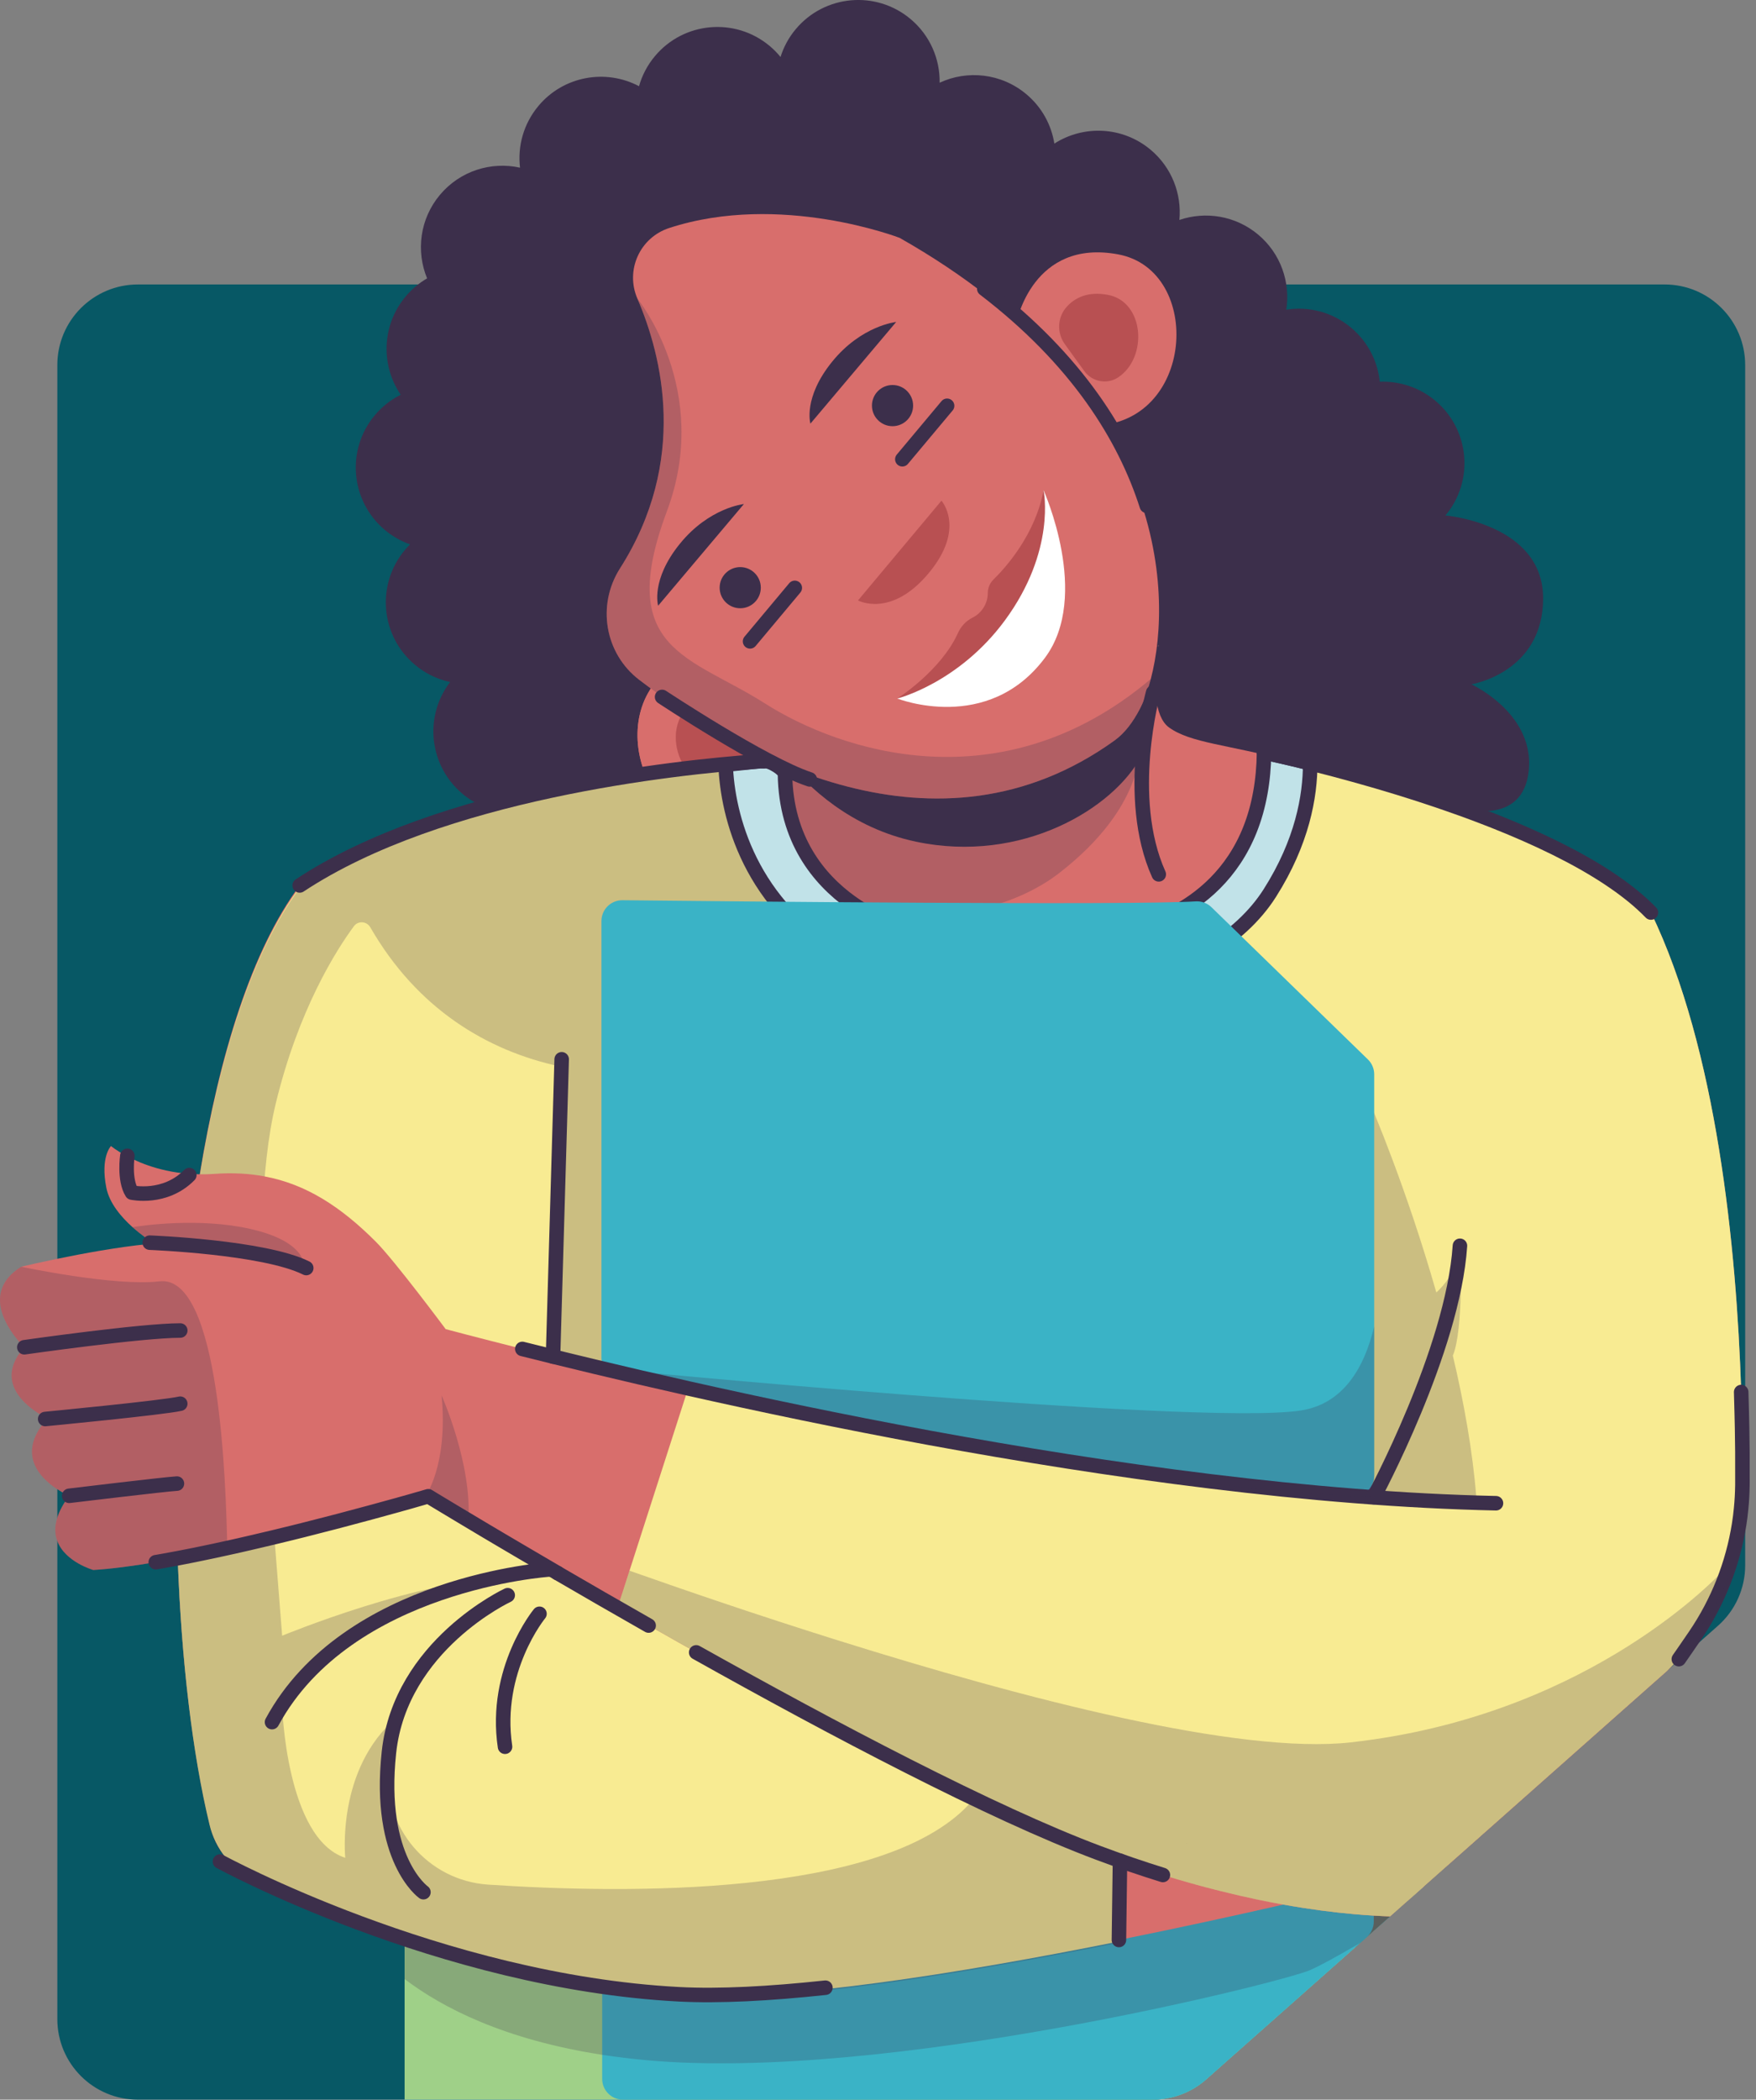 <svg width="174" height="208" viewBox="0 0 174 208" fill="none" xmlns="http://www.w3.org/2000/svg">
<rect x="0" y="0" width="174" height="208" fill="#808080" stroke="none"/>
<g clip-path="url(#clip0)">
<path d="M172.928 36.166V155.073C172.928 157.359 171.947 159.534 170.239 161.049L165.203 165.513L147.025 181.623L146.752 181.868L143.473 184.772L141.12 186.859L139.751 188.073L139.229 188.534L137.742 189.852L136.129 191.28L135.442 191.891C135.44 191.893 135.44 191.893 135.436 191.897L134.803 192.458C134.801 192.458 134.801 192.458 134.801 192.458L134.285 192.916L119.522 206C118.062 207.289 116.181 208.002 114.235 208.002H13.666C9.254 208.002 5.68 204.428 5.68 200.016V36.166C5.68 31.755 9.254 28.18 13.666 28.18H164.944C169.353 28.18 172.928 31.755 172.928 36.166Z" fill="#075865"/>
<path d="M151.369 74.155C151.513 74.825 151.56 75.547 151.484 76.324C150.917 82.012 144.66 80.022 144.66 80.022L144.487 80.121L139.432 83.015L130.626 88.057C126.953 88.569 123.543 88.372 123.543 88.372C123.543 88.372 111.863 88.571 98.152 88.76C86.078 88.929 72.427 89.087 63.789 89.095C63.752 88.663 63.746 88.23 63.777 87.796C61.139 88.789 58.062 88.372 55.745 86.433C55.246 86.016 54.808 85.549 54.436 85.046C53.404 83.656 52.868 81.993 52.851 80.316C51.201 80.702 49.447 80.562 47.852 79.884C47.139 79.58 46.461 79.171 45.838 78.649C44.911 77.874 44.206 76.936 43.72 75.915C43.348 75.127 43.108 74.289 43.001 73.434C42.756 71.411 43.274 69.298 44.598 67.565C43.916 67.419 43.248 67.183 42.61 66.854C42.09 66.585 41.591 66.258 41.122 65.863C37.704 63.004 37.252 57.914 40.111 54.494C40.275 54.296 40.452 54.107 40.633 53.928C39.749 53.616 38.908 53.145 38.146 52.51C34.727 49.649 34.275 44.559 37.134 41.141C37.837 40.302 38.678 39.636 39.597 39.163C39.632 39.142 39.669 39.124 39.706 39.105C37.72 36.199 37.817 32.213 40.185 29.381C40.806 28.639 41.529 28.036 42.321 27.576C41.211 24.893 41.593 21.693 43.587 19.31C45.589 16.918 48.683 15.978 51.528 16.611C51.277 14.488 51.871 12.268 53.351 10.496C55.84 7.519 60.021 6.794 63.32 8.541C63.616 7.482 64.141 6.463 64.893 5.565C67.754 2.144 72.844 1.692 76.264 4.553C76.667 4.888 77.023 5.254 77.341 5.645C77.648 4.664 78.147 3.725 78.848 2.89C81.71 -0.528 86.799 -0.98 90.218 1.879C92.16 3.505 93.145 5.846 93.108 8.194C95.854 6.915 99.211 7.252 101.688 9.322C103.24 10.619 104.179 12.373 104.475 14.225C107.363 12.369 111.234 12.51 114.007 14.829C116.126 16.605 117.105 19.232 116.864 21.789C119.446 20.907 122.414 21.356 124.661 23.234C126.916 25.119 127.876 27.973 127.456 30.678C129.668 30.328 132.016 30.906 133.872 32.456C135.551 33.862 136.513 35.802 136.721 37.817C138.653 37.743 140.62 38.355 142.22 39.693C145.638 42.555 146.09 47.644 143.229 51.063C143.229 51.063 152.905 51.867 152.905 59.263C152.905 66.654 145.796 67.791 145.796 67.791C145.796 67.791 150.46 69.915 151.369 74.155Z" fill="#3C2F4B"/>
<path d="M127.525 75.341L120.963 95.467L82.55 96.469L75.268 79.903L77.751 75.101L79.549 71.621L100.541 73.621L114.796 63.927L114.821 63.91C114.815 63.929 114.809 63.957 114.796 63.998C114.669 64.552 114.289 67.051 114.556 69.185C114.71 70.406 115.076 71.505 115.82 72.052C117.962 73.623 121.742 73.758 127.525 75.341Z" fill="#D86E6C"/>
<path opacity="0.24" d="M112.911 74.067C112.911 74.067 113.398 79.911 105.019 86.439C96.641 92.968 82.712 90.53 82.614 90.92C82.517 91.311 76.574 81.666 76.574 81.666C76.574 81.666 77.549 72.996 77.549 73.483C77.551 73.968 112.911 74.067 112.911 74.067Z" fill="#3C2F4B"/>
<path d="M114.798 63.926V63.998C114.8 65.653 114.746 67.456 114.557 69.184C114.325 71.341 113.889 73.38 113.106 74.872C110.374 80.079 101.26 85.6 90.76 83.38C84.334 82.024 80.083 78.011 77.75 75.103L79.549 71.622L100.54 73.622L114.798 63.926Z" fill="#3C2F4B"/>
<path d="M79.068 71.851C79.068 71.851 80.729 80.145 72.273 81.874C63.816 83.602 58.831 69.026 68.326 65.158L79.068 71.851Z" fill="#D86E6C"/>
<path d="M79.068 71.851C79.068 71.851 80.729 80.145 72.273 81.874C63.816 83.602 58.831 69.026 68.326 65.158L79.068 71.851Z" fill="#D86E6C"/>
<path d="M75.265 72.541C75.265 72.541 76.133 76.873 71.715 77.775C67.298 78.677 64.695 71.066 69.653 69.045L75.265 72.541Z" fill="#B85052"/>
<path d="M114.034 67.257C113.703 68.527 113.305 69.557 112.908 70.305C112.287 71.473 111.506 72.589 110.433 73.362C92.788 86.049 73.147 74.823 63.352 67.358C59.921 64.743 59.117 59.949 61.432 56.313C68.224 45.655 65.599 35.247 63.157 29.582C61.942 26.768 63.399 23.537 66.312 22.587C77.311 18.994 89.143 23.563 89.143 23.563C115.442 38.474 116.326 58.492 114.034 67.257Z" fill="#D86E6C"/>
<path d="M61.736 111.768V188.186H136.132V112.247L61.736 111.768Z" fill="#5D4290"/>
<path d="M141.119 186.859L139.75 188.073L139.228 188.534L137.742 189.851L136.128 191.28L135.442 191.891C135.44 191.893 135.44 191.893 135.436 191.897L134.803 192.458C134.8 192.458 134.8 192.458 134.8 192.458L134.285 192.916L119.521 206C118.062 207.289 116.181 208.002 114.234 208.002H40.094V185.685L44.614 185.738H44.616L59.669 185.911L61.735 185.936L77.267 186.116H77.275L87.915 186.24L107.387 186.466L110.952 186.509H110.962L118.085 186.591H118.087L135.24 186.791L136.13 186.801L141.119 186.859Z" fill="#49A5DC"/>
<path d="M141.119 186.859L139.75 188.073L139.228 188.534L137.742 189.851L136.128 191.28L135.442 191.891C135.44 191.893 135.44 191.893 135.436 191.897L134.803 192.458C134.8 192.458 134.8 192.458 134.8 192.458L134.285 192.916L119.521 206C118.062 207.289 116.181 208.002 114.234 208.002H40.094V185.685L44.614 185.738H44.616L59.669 185.911L61.735 185.936L77.267 186.116H77.275L87.915 186.24L107.387 186.466L110.952 186.509H110.962L118.085 186.591H118.087L135.24 186.791L136.13 186.801L141.119 186.859Z" fill="#9FD088"/>
<path opacity="0.6" d="M139.751 188.071L139.229 188.532L137.743 189.849L136.129 191.278L134.803 192.454C134.801 192.454 134.801 192.454 134.801 192.454L134.285 192.912C134.285 192.861 134.283 192.811 134.279 192.76C134.232 191.662 134.187 190.567 134.154 189.625C134.135 189.091 134.119 188.606 134.111 188.199V188.186C134.098 187.654 134.092 187.257 134.104 187.06C134.111 186.961 134.117 186.914 134.131 186.918L134.431 186.98L136.127 187.329L139.751 188.071Z" fill="#3C2F4B"/>
<path d="M136.127 182.778V190.355C136.127 190.94 135.877 191.5 135.441 191.89C135.439 191.892 135.439 191.892 135.435 191.896L134.801 192.457C134.799 192.457 134.799 192.457 134.799 192.457L134.283 192.916L119.52 206C118.061 207.288 116.18 208.002 114.233 208.002H61.728C60.591 208.002 59.668 207.079 59.668 205.942V182.611C59.668 181.472 60.595 180.547 61.734 180.552L93.85 180.623L101.809 180.642H101.816L111.035 180.663H111.041L134.078 180.716C135.211 180.72 136.127 181.641 136.127 182.778Z" fill="#3AB3C6"/>
<path opacity="0.24" d="M139.23 188.532L137.744 189.849L136.13 191.278L134.805 192.454C134.803 192.454 134.803 192.454 134.803 192.454C134.628 192.559 134.453 192.659 134.28 192.76C132.482 193.808 130.761 194.76 129.775 195.182C127.004 196.37 87.802 206.269 64.043 204.09C62.51 203.949 61.054 203.768 59.669 203.558C49.995 202.062 43.858 198.912 40.094 196.053V189.829L59.669 188.357L62.004 188.182L87.915 186.234L95.325 185.677L107.387 186.46L110.95 186.692H110.96L120.952 187.342H120.954L130.305 187.948L133.89 188.182L134.11 188.195L136.128 188.328L139.23 188.532Z" fill="#3C2F4B"/>
<path d="M172.523 151.071C172.507 151.235 172.486 151.398 172.465 151.564C172.457 151.634 172.449 151.702 172.439 151.77C172.418 151.92 172.396 152.066 172.373 152.214C172.371 152.226 172.367 152.24 172.365 152.253C172.363 152.271 172.359 152.288 172.356 152.304C172.324 152.493 172.291 152.682 172.254 152.871C172.217 153.069 172.174 153.268 172.128 153.461C172.083 153.657 172.038 153.85 171.986 154.041C171.984 154.047 171.984 154.051 171.98 154.057C171.929 154.249 171.875 154.44 171.82 154.633C171.767 154.816 171.711 154.997 171.651 155.178C171.645 155.188 171.643 155.196 171.641 155.207C171.577 155.398 171.514 155.589 171.444 155.778C171.397 155.907 171.347 156.037 171.298 156.166C171.259 156.275 171.216 156.382 171.17 156.491C171.107 156.647 171.041 156.806 170.973 156.962C170.922 157.079 170.872 157.196 170.817 157.311C170.782 157.39 170.747 157.464 170.71 157.54C170.71 157.542 170.708 157.546 170.708 157.548C170.638 157.694 170.566 157.844 170.492 157.988C170.484 158.004 170.476 158.021 170.467 158.035C170.461 158.045 170.457 158.06 170.449 158.07C170.377 158.214 170.303 158.358 170.225 158.502C170.208 158.53 170.192 158.559 170.178 158.586C170.114 158.709 170.048 158.826 169.978 158.946C169.933 159.024 169.888 159.102 169.84 159.18C169.806 159.242 169.769 159.303 169.729 159.363C169.672 159.464 169.61 159.564 169.546 159.667C169.454 159.813 169.357 159.959 169.261 160.103C168.858 160.701 168.428 161.342 167.964 162.023C167.649 162.485 167.32 162.964 166.979 163.458C166.872 163.61 166.765 163.764 166.66 163.918C166.562 164.062 166.461 164.206 166.36 164.352C166.358 164.354 166.358 164.358 166.354 164.36L165.205 165.509L147.028 181.619L143.942 180.498L146.752 181.863L143.474 184.768C141.436 185.282 138.951 185.894 136.131 186.573C135.839 186.643 135.543 186.714 135.241 186.786C134.976 186.85 134.706 186.914 134.435 186.978C134.326 187.004 134.217 187.031 134.108 187.058C132.891 187.346 131.621 187.646 130.308 187.95C129.975 188.028 129.639 188.106 129.3 188.184C128.597 188.347 127.878 188.511 127.152 188.678C122.126 189.825 116.584 191.033 110.884 192.178C110.882 192.178 110.878 192.178 110.876 192.18C110.876 192.18 110.876 192.18 110.874 192.18C94.878 195.393 77.668 198.115 67.249 197.558C64.693 197.422 62.159 197.161 59.67 196.807C52.568 195.79 45.846 193.993 40.094 192.08C33.391 189.847 28.003 187.457 24.854 185.946C23.855 185.467 22.992 184.78 22.309 183.944C22.266 183.89 22.227 183.837 22.184 183.783C21.752 183.224 21.401 182.607 21.144 181.941C21.033 181.652 20.936 181.354 20.858 181.047C19.487 175.522 18.503 168.578 17.96 160.944C17.851 159.41 17.76 157.848 17.689 156.267C17.66 155.636 17.633 155.003 17.608 154.364C17.52 151.953 17.475 149.5 17.473 147.019C17.473 146.386 17.475 145.749 17.481 145.116C17.493 143.12 17.538 141.116 17.614 139.105C17.806 133.81 18.198 128.5 18.807 123.359C19.088 120.975 19.417 118.627 19.791 116.336C21.742 104.436 24.978 94.026 29.697 87.714C34.978 84.219 41.583 81.695 48.189 79.88C59.071 76.883 69.964 75.799 74.971 75.438C76.371 75.333 77.311 75.288 77.662 75.273C77.763 75.271 77.816 75.267 77.816 75.267C77.8 75.571 77.79 75.869 77.787 76.161C77.785 76.204 77.785 76.246 77.787 76.289C77.763 80.56 79.095 83.744 80.9 86.096C81.2 86.491 81.514 86.861 81.841 87.208C82.632 88.059 83.475 88.776 84.314 89.381C87.327 91.547 90.248 92.226 90.248 92.226L90.341 93.081L90.692 96.255L91.153 100.431C91.153 100.431 91.151 100.431 91.145 100.431C90.918 100.425 86.224 100.36 81.687 103.437C79.2 105.122 76.76 107.749 75.126 111.85C74.225 114.107 73.572 116.814 73.286 120.056C73.265 120.293 73.243 120.531 73.216 120.769C72.659 126.476 71.378 132.381 69.83 137.905C69.828 137.915 69.824 137.923 69.822 137.934C69.822 137.934 69.82 137.934 69.82 137.936C69.777 138.092 69.732 138.25 69.686 138.406C68.622 142.145 66.811 145.149 64.922 147.689C63.846 149.134 62.741 150.431 61.736 151.626C60.915 152.602 60.159 153.511 59.534 154.38C59.014 155.102 58.588 155.799 58.288 156.483C58.255 156.553 58.276 157.022 58.307 157.603C58.36 158.635 58.459 160.023 58.407 160.136C57.616 161.93 60.453 163.084 60.453 163.084C60.88 163.055 61.31 163.028 61.736 163.001C63.602 162.884 65.429 162.783 67.224 162.701C68.971 162.619 70.681 162.551 72.357 162.5C75.894 162.389 79.272 162.335 82.47 162.329C103.945 162.286 117.32 164.344 117.32 164.344L136.133 158.886L167.647 149.747L172.33 151.013L172.523 151.071Z" fill="#D86E6C"/>
<path d="M111.271 163.768L111.102 175.995L110.987 184.478L110.88 192.326C94.883 195.539 77.674 198.261 67.254 197.704C49.19 196.746 32.213 189.582 25.193 186.252C22.961 185.193 21.341 183.169 20.761 180.766C19.066 173.742 17.98 164.512 17.614 154.512C17.526 152.084 17.481 149.613 17.479 147.118C17.477 144.515 17.522 141.886 17.62 139.255C17.812 133.96 18.204 128.65 18.813 123.509C19.094 121.125 19.423 118.778 19.797 116.486C21.748 104.586 24.983 94.176 29.703 87.864C34.984 84.369 41.589 81.845 48.195 80.03C58.033 77.321 67.883 76.176 73.38 75.713C73.964 75.666 74.498 75.623 74.977 75.588C76.377 75.483 75.886 75.419 76.237 75.405C76.344 75.405 78.003 76.287 78.003 76.287C78.178 82.636 80.934 87.095 84.322 89.533C84.969 89.999 85.611 90.396 86.223 90.731C88.456 91.96 90.256 92.38 90.256 92.38L90.349 93.235L90.7 96.409L90.756 96.908L91.161 100.584C91.161 100.584 86.345 100.434 81.695 103.589C79.208 105.274 76.768 107.901 75.133 112.002C74.233 114.259 73.579 116.967 73.294 120.208C72.774 126.147 65.507 121.933 63.892 127.693C63.892 127.693 60.463 136.692 60.418 136.85C59.053 141.652 59.147 148.783 59.536 154.421L62.261 156.129L72.371 162.465L72.307 162.652C90.156 162.072 103.885 163.034 111.271 163.768Z" fill="#F8EB92"/>
<path opacity="0.24" d="M111.092 176.118L110.977 184.601L110.87 192.449C96.286 195.381 80.692 197.899 70.153 197.899C69.134 197.899 68.162 197.874 67.245 197.827C49.176 196.869 32.195 189.703 25.177 186.373C22.951 185.317 21.335 183.308 20.756 180.914C19.058 173.886 17.968 164.646 17.605 154.635C17.516 152.207 17.471 149.737 17.469 147.241C17.467 144.639 17.512 142.01 17.611 139.378C17.802 134.083 18.194 128.774 18.803 123.633C19.084 121.248 19.413 118.901 19.788 116.609C21.738 104.709 24.974 94.3 29.693 87.987C34.974 84.493 41.579 81.968 48.185 80.153C58.023 77.444 67.874 76.299 73.37 75.836C73.954 75.789 74.489 75.746 74.968 75.711C76.367 75.606 75.876 75.543 76.228 75.528C76.334 75.528 77.993 76.41 77.993 76.41C78.168 82.76 80.925 87.218 84.312 89.656C84.96 90.123 85.601 90.519 86.214 90.855L86.639 92.651C86.73 93.031 86.234 93.268 86.267 93.656C86.771 99.558 75.619 106.152 63.193 106.372L64.196 135.833L54.907 137.522L55.468 105.642C48.266 104.092 41.346 99.948 36.693 91.862C36.341 91.251 35.484 91.192 35.067 91.755C33.334 94.104 29.57 99.987 27.309 109.379C24.297 121.886 26.801 146.756 27.958 162.041C27.958 162.041 42.093 156.21 50.188 156.483C49.924 156.528 35.301 159.118 27.958 168.989C27.958 168.989 28.331 182.13 34.212 184.042C34.212 184.042 33.284 175.242 39.307 170.146C39.307 170.146 38.75 172.26 38.487 175.121C37.942 181.07 42.405 186.299 48.368 186.698C61.736 187.598 87.451 187.983 96.045 178.714C101.832 172.467 107.176 173.511 111.092 176.118Z" fill="#3C2F4B"/>
<path d="M90.69 96.257L90.746 96.756C88.458 96.923 85.683 96.141 83.845 95.112C74.276 89.749 72.081 80.793 71.902 75.756C72.486 75.709 74.488 75.475 74.967 75.44C75.639 75.391 75.454 75.44 75.9 75.413C76.383 75.384 77.777 76.229 77.783 76.688C77.876 83.185 81.146 87.105 84.31 89.381C87.323 91.547 90.244 92.226 90.244 92.226L90.337 93.081L90.69 96.257Z" fill="#C1E2E8"/>
<path d="M90.69 96.257L90.746 96.756C88.458 96.923 85.683 96.141 83.845 95.112C74.276 89.749 72.081 80.793 71.902 75.756C72.486 75.709 74.488 75.475 74.967 75.44C75.639 75.391 75.454 75.44 75.9 75.413C76.383 75.384 77.777 76.229 77.783 76.688C77.876 83.185 81.146 87.105 84.31 89.381C87.323 91.547 90.244 92.226 90.244 92.226L90.337 93.081L90.69 96.257Z" stroke="#3C2F4B" stroke-width="1.439" stroke-miterlimit="10" stroke-linecap="round" stroke-linejoin="round"/>
<path d="M81.789 196.91C76.243 197.504 71.246 197.773 67.248 197.56C43.594 196.304 21.797 184.412 21.797 184.412" stroke="#3C2F4B" stroke-width="1.439" stroke-miterlimit="10" stroke-linecap="round" stroke-linejoin="round"/>
<path d="M29.695 87.716C43.675 78.466 66.932 76.022 74.976 75.438" stroke="#3C2F4B" stroke-width="1.439" stroke-miterlimit="10" stroke-linecap="round" stroke-linejoin="round"/>
<path d="M172.654 146.6C172.654 146.762 172.654 146.925 172.652 147.081C172.654 147.108 172.652 147.136 172.652 147.163C172.646 147.928 172.64 148.649 172.628 149.319C172.617 149.895 172.582 150.472 172.527 151.042C172.527 151.052 172.525 151.06 172.525 151.071C172.508 151.235 172.488 151.398 172.467 151.564C172.459 151.634 172.451 151.702 172.441 151.77C172.42 151.92 172.397 152.066 172.375 152.214C172.373 152.226 172.369 152.24 172.367 152.253C172.365 152.271 172.36 152.288 172.358 152.304C172.326 152.493 172.293 152.682 172.256 152.871C172.219 153.069 172.175 153.268 172.13 153.461C172.085 153.657 172.04 153.85 171.988 154.041C171.986 154.047 171.986 154.051 171.982 154.057C171.931 154.249 171.877 154.44 171.822 154.633C171.768 154.816 171.713 154.997 171.653 155.178C171.647 155.188 171.645 155.196 171.643 155.206C171.579 155.398 171.516 155.589 171.446 155.778C171.398 155.907 171.349 156.037 171.3 156.166C171.261 156.275 171.218 156.382 171.172 156.491C171.109 156.647 171.043 156.806 170.975 156.962C170.924 157.079 170.874 157.196 170.819 157.311C170.784 157.39 170.749 157.464 170.712 157.54C170.712 157.542 170.71 157.546 170.71 157.548C170.64 157.694 170.568 157.844 170.494 157.988C170.486 158.004 170.478 158.021 170.469 158.035C170.463 158.045 170.459 158.06 170.451 158.07C170.379 158.214 170.305 158.358 170.227 158.502C170.21 158.53 170.194 158.559 170.18 158.586C170.116 158.709 170.05 158.826 169.98 158.946C169.935 159.024 169.89 159.102 169.842 159.18C169.807 159.242 169.77 159.303 169.731 159.363C169.674 159.464 169.612 159.564 169.548 159.667C169.456 159.813 169.359 159.959 169.263 160.103C168.86 160.701 168.43 161.342 167.966 162.023C167.651 162.485 167.322 162.964 166.981 163.458C166.874 163.61 166.767 163.764 166.662 163.918C166.564 164.062 166.463 164.206 166.362 164.352C166.36 164.354 166.36 164.358 166.356 164.36L165.207 165.509L147.03 181.619L146.756 181.863L143.478 184.768L141.124 186.854L139.755 188.069L139.233 188.529L137.747 189.847C137.239 189.829 136.698 189.804 136.133 189.769C135.508 189.732 134.85 189.685 134.158 189.623C132.108 189.442 129.769 189.144 127.154 188.675C126.334 188.53 125.487 188.363 124.611 188.182C123.438 187.937 122.221 187.658 120.957 187.341H120.955C120.025 187.113 119.07 186.86 118.091 186.585H118.089C117.158 186.324 116.204 186.044 115.23 185.74C114.718 185.58 114.2 185.415 113.678 185.245C113.45 185.171 113.217 185.093 112.983 185.017C112.773 184.947 112.557 184.875 112.344 184.801C112.134 184.731 111.922 184.659 111.713 184.585C111.696 184.579 111.68 184.575 111.665 184.568C111.441 184.488 111.221 184.412 110.995 184.334V184.332H110.987V184.33H110.985C110.625 184.203 110.266 184.075 109.904 183.941C109.542 183.812 109.176 183.676 108.81 183.539C107.819 183.169 106.787 182.759 105.714 182.313C105.536 182.241 105.355 182.167 105.174 182.089C105.145 182.077 105.112 182.065 105.083 182.052C104.913 181.98 104.74 181.908 104.567 181.834C104.271 181.709 103.971 181.58 103.667 181.448C103.363 181.319 103.061 181.185 102.752 181.049C102.444 180.914 102.136 180.778 101.821 180.636H101.815C101.809 180.634 101.807 180.634 101.803 180.63C101.505 180.496 101.2 180.361 100.898 180.223C99.636 179.651 98.337 179.047 97.011 178.412C96.857 178.34 96.703 178.266 96.544 178.192C96.543 178.192 96.543 178.192 96.543 178.192C96.491 178.167 96.442 178.145 96.39 178.118C94.736 177.325 93.04 176.492 91.313 175.625C90.881 175.409 90.448 175.191 90.014 174.969C87.568 173.729 85.074 172.432 82.575 171.106C82.112 170.864 81.652 170.619 81.191 170.368C81.179 170.362 81.163 170.356 81.148 170.348C81.021 170.278 80.889 170.21 80.76 170.14C80.318 169.904 79.874 169.665 79.432 169.427C78.25 168.792 77.068 168.153 75.896 167.511C75.514 167.302 75.129 167.09 74.749 166.882C73.674 166.294 72.607 165.702 71.547 165.114C71.164 164.901 70.782 164.689 70.402 164.475C70.268 164.403 70.138 164.329 70.005 164.255C69.068 163.733 68.143 163.211 67.228 162.697C66.227 162.132 65.242 161.575 64.276 161.026C63.501 160.584 62.736 160.15 61.984 159.718C61.949 159.7 61.914 159.679 61.879 159.661C61.832 159.632 61.787 159.605 61.737 159.579C61.556 159.474 61.376 159.371 61.197 159.27C61.178 159.26 61.16 159.25 61.141 159.237C60.942 159.122 60.742 159.009 60.545 158.894C60.175 158.68 59.811 158.471 59.447 158.263C59.174 158.103 58.903 157.947 58.633 157.792C58.525 157.729 58.416 157.667 58.309 157.603C57.963 157.404 57.62 157.207 57.281 157.009C56.948 156.818 56.619 156.627 56.294 156.438C55.943 156.232 55.597 156.031 55.256 155.833C53.834 155.005 52.498 154.22 51.266 153.494C51.188 153.449 51.114 153.404 51.038 153.359C50.794 153.215 50.553 153.073 50.315 152.933C50.117 152.816 49.92 152.699 49.729 152.588C49.54 152.477 49.35 152.364 49.163 152.253C48.976 152.142 48.793 152.035 48.615 151.928C48.446 151.829 48.282 151.731 48.119 151.636C48.023 151.578 47.928 151.521 47.831 151.463C45.665 150.174 44.059 149.206 43.186 148.678C43.087 148.62 42.999 148.567 42.921 148.518C42.604 148.322 42.435 148.222 42.435 148.222C42.435 148.222 42.316 148.257 42.09 148.322C42.053 148.333 42.016 148.343 41.973 148.357C41.827 148.396 41.646 148.45 41.434 148.511C41.395 148.522 41.352 148.532 41.309 148.546C41.227 148.571 41.136 148.594 41.044 148.625C41.005 148.635 40.966 148.645 40.927 148.657C40.869 148.674 40.809 148.69 40.748 148.709C40.697 148.721 40.643 148.738 40.592 148.754C40.349 148.82 40.086 148.896 39.8 148.974C39.648 149.017 39.492 149.062 39.332 149.108C39.33 149.108 39.323 149.108 39.319 149.11C39.21 149.138 39.095 149.171 38.982 149.202C38.402 149.365 37.763 149.539 37.072 149.726C36.935 149.763 36.795 149.804 36.651 149.841C35.714 150.096 34.692 150.368 33.603 150.655C33.457 150.692 33.311 150.729 33.161 150.771C32.16 151.032 31.109 151.301 30.026 151.574C29.785 151.632 29.545 151.694 29.302 151.753C29.179 151.786 29.058 151.817 28.932 151.846C28.361 151.987 27.779 152.127 27.193 152.269C27.13 152.286 27.066 152.302 26.998 152.316C26.221 152.503 25.434 152.688 24.645 152.869C24.381 152.931 24.118 152.989 23.853 153.05C23.845 153.052 23.841 153.056 23.835 153.056C23.576 153.114 23.321 153.171 23.062 153.229C22.206 153.42 21.354 153.605 20.507 153.78C20.091 153.87 19.676 153.955 19.267 154.039C19.08 154.076 18.891 154.113 18.706 154.15C18.338 154.222 17.976 154.294 17.612 154.364H17.61C17.608 154.364 17.604 154.364 17.602 154.366C17.329 154.417 17.057 154.466 16.784 154.516C16.574 154.555 16.363 154.594 16.155 154.631C15.939 154.668 15.723 154.705 15.514 154.742C15.487 154.748 15.462 154.75 15.435 154.754C13.127 155.145 11.006 155.424 9.246 155.529C9.246 155.529 6.451 154.744 5.68 152.658C5.439 152.016 5.394 151.252 5.68 150.349C5.881 149.7 6.257 148.976 6.855 148.176C6.855 148.176 6.331 147.956 5.68 147.529C5.55 147.447 5.417 147.354 5.277 147.251C3.667 146.067 1.784 143.775 4.679 140.548C4.689 140.536 4.699 140.523 4.711 140.511C4.711 140.511 2.843 139.67 1.815 138.192C1.048 137.099 0.748 135.654 2.017 133.942C2.134 133.785 2.263 133.623 2.411 133.461C2.411 133.461 2.269 133.327 2.058 133.093C0.972 131.898 -1.994 128.05 2.105 125.487C2.105 125.487 2.216 125.46 2.422 125.413C2.911 125.298 3.945 125.063 5.279 124.784C5.408 124.757 5.542 124.728 5.682 124.702C8.21 124.178 11.674 123.538 14.644 123.246C14.862 123.226 15.076 123.207 15.287 123.189C15.287 123.189 15.244 123.164 15.17 123.115H15.168C14.868 122.926 14.019 122.369 13.127 121.565C12.019 120.572 10.843 119.199 10.537 117.67C9.924 114.603 10.998 113.53 10.998 113.53C10.998 113.53 11.559 114.004 12.615 114.559C14.097 115.343 16.552 116.292 19.791 116.331H19.836C20.297 116.34 20.774 116.325 21.265 116.288C23.041 116.161 24.683 116.249 26.231 116.543C30.303 117.31 33.738 119.505 37.235 123.004C39.101 124.87 44.164 131.67 44.164 131.67C44.164 131.67 46.991 132.429 51.751 133.625C51.803 133.637 51.852 133.652 51.906 133.662C52.337 133.769 52.787 133.88 53.25 133.997C53.312 134.013 53.375 134.03 53.439 134.044C53.926 134.164 54.432 134.289 54.958 134.423C55.862 134.642 56.827 134.877 57.846 135.123C58.054 135.177 58.264 135.228 58.477 135.278C58.607 135.311 58.738 135.341 58.868 135.37C59.018 135.407 59.168 135.444 59.318 135.479C59.408 135.5 59.499 135.522 59.591 135.543V135.545C59.986 135.641 60.385 135.736 60.79 135.833C61.032 135.888 61.277 135.948 61.524 136.005C61.593 136.022 61.661 136.038 61.731 136.053C61.85 136.081 61.972 136.11 62.091 136.141C62.136 136.151 62.184 136.162 62.229 136.174C62.41 136.217 62.59 136.258 62.771 136.301C63.123 136.384 63.478 136.47 63.836 136.552C65.096 136.848 66.393 137.15 67.731 137.455C67.882 137.489 68.028 137.524 68.175 137.555C68.371 137.6 68.566 137.646 68.765 137.691C68.823 137.703 68.885 137.72 68.946 137.73C69.218 137.794 69.491 137.855 69.766 137.917C69.785 137.923 69.801 137.925 69.818 137.927C69.898 137.946 69.974 137.964 70.054 137.983C70.486 138.081 70.922 138.18 71.364 138.279C71.388 138.285 71.411 138.289 71.436 138.295C71.717 138.357 72.001 138.421 72.282 138.484C75.117 139.117 78.079 139.763 81.132 140.4C81.574 140.493 82.018 140.587 82.466 140.68C83.187 140.832 83.917 140.98 84.647 141.13C85.954 141.399 87.272 141.662 88.6 141.925C89.233 142.051 89.866 142.176 90.505 142.297C90.526 142.304 90.548 142.308 90.571 142.31C91.447 142.48 92.324 142.651 93.206 142.815C93.578 142.887 93.954 142.959 94.329 143.029C96.09 143.36 97.86 143.685 99.634 143.995C100.14 144.086 100.645 144.174 101.151 144.261C101.229 144.273 101.303 144.287 101.379 144.3C101.807 144.374 102.238 144.45 102.67 144.52C104.187 144.779 105.704 145.027 107.215 145.268C107.606 145.331 107.998 145.393 108.387 145.451C108.405 145.457 108.426 145.459 108.448 145.461C108.582 145.482 108.714 145.5 108.847 145.523C109.166 145.574 109.486 145.621 109.805 145.669C110.948 145.841 112.085 146.01 113.215 146.168C113.665 146.232 114.116 146.296 114.562 146.357C114.607 146.363 114.652 146.37 114.697 146.376C115.281 146.456 115.861 146.532 116.44 146.61C118.307 146.855 120.149 147.077 121.956 147.276C122.192 147.303 122.43 147.33 122.667 147.354C123.758 147.471 124.84 147.578 125.906 147.677C126.219 147.706 126.529 147.734 126.842 147.761C126.914 147.767 126.988 147.774 127.06 147.78C127.44 147.813 127.82 147.843 128.198 147.872C128.766 147.917 129.325 147.961 129.88 147.998C130.153 148.016 130.429 148.037 130.7 148.053C132.001 148.135 133.274 148.203 134.515 148.248C134.548 148.25 134.577 148.25 134.606 148.255C134.93 148.267 135.253 148.275 135.572 148.283C135.578 148.285 135.582 148.285 135.588 148.283C135.769 148.289 135.948 148.294 136.127 148.3H136.164C136.495 148.308 136.824 148.312 137.148 148.318C137.148 148.318 136.902 148.082 136.464 147.658C136.373 147.574 136.273 147.475 136.164 147.371C136.151 147.36 136.139 147.35 136.127 147.336C132.285 143.644 118.952 130.778 119.216 130.385C119.366 130.161 116.897 121.215 114.325 112.093C113.069 107.636 111.789 103.139 110.777 99.595C110.599 98.98 110.434 98.396 110.274 97.848C110.266 97.823 110.261 97.8 110.253 97.776C110.183 97.525 110.115 97.28 110.046 97.046C109.916 96.583 109.791 96.15 109.676 95.747C109.127 93.833 108.792 92.676 108.792 92.676C108.792 92.676 113.758 92.441 118.237 89.292C121.189 87.216 123.931 83.872 124.887 78.488C125.105 77.273 125.23 75.96 125.247 74.533C125.247 74.533 125.263 74.535 125.294 74.543C125.312 74.546 125.341 74.552 125.374 74.56C125.38 74.56 125.382 74.562 125.386 74.562C125.419 74.57 125.452 74.574 125.495 74.587C125.578 74.603 125.678 74.626 125.8 74.65C125.884 74.671 125.98 74.689 126.085 74.714C126.128 74.724 126.17 74.733 126.215 74.743C126.461 74.798 126.753 74.862 127.082 74.94C127.171 74.961 127.261 74.983 127.354 75.004C127.452 75.025 127.553 75.049 127.658 75.076C127.691 75.082 127.722 75.088 127.75 75.096C127.888 75.129 128.032 75.162 128.18 75.197C128.353 75.236 128.533 75.279 128.721 75.327C128.846 75.359 128.975 75.388 129.109 75.423C129.278 75.46 129.446 75.503 129.623 75.549C129.689 75.565 129.757 75.582 129.822 75.6C129.931 75.627 130.042 75.653 130.157 75.682C131.105 75.919 132.164 76.196 133.309 76.507C133.586 76.581 133.87 76.661 134.158 76.739C134.499 76.835 134.842 76.93 135.194 77.031C135.311 77.064 135.43 77.097 135.547 77.132C135.664 77.164 135.783 77.197 135.905 77.232C136.145 77.302 136.384 77.37 136.628 77.442C139.19 78.192 141.989 79.084 144.82 80.104C145.774 80.447 146.732 80.807 147.683 81.181C147.864 81.251 148.043 81.323 148.224 81.395C152.294 83.017 156.247 84.9 159.441 87.025C159.62 87.142 159.793 87.261 159.965 87.383C160.12 87.487 160.272 87.596 160.42 87.701C160.446 87.72 160.473 87.738 160.5 87.757C160.646 87.864 160.792 87.971 160.934 88.079C160.958 88.096 160.981 88.114 161.005 88.133C161.158 88.248 161.304 88.361 161.449 88.476C161.585 88.583 161.719 88.69 161.846 88.793C162.477 89.313 163.061 89.841 163.585 90.384C170.128 103.93 172.058 123.602 172.525 137.722C172.527 137.777 172.527 137.831 172.531 137.886C172.556 138.599 172.574 139.3 172.589 139.983C172.601 140.486 172.613 140.982 172.622 141.465C172.624 141.664 172.628 141.864 172.63 142.061C172.638 142.511 172.642 142.953 172.646 143.385C172.648 143.529 172.648 143.673 172.652 143.812C172.656 144.801 172.661 145.728 172.654 146.6Z" fill="#D86E6C"/>
<path d="M172.653 146.6C172.653 146.762 172.653 146.925 172.651 147.081C172.653 147.108 172.651 147.136 172.651 147.163C172.645 147.928 172.639 148.649 172.626 149.319C172.616 149.895 172.581 150.473 172.526 151.042C172.526 151.052 172.523 151.06 172.523 151.071C172.507 151.235 172.486 151.398 172.466 151.564C172.458 151.634 172.449 151.702 172.439 151.77C172.419 151.92 172.396 152.066 172.373 152.214C172.371 152.226 172.367 152.24 172.365 152.253C172.363 152.271 172.359 152.288 172.357 152.304C172.324 152.493 172.291 152.682 172.254 152.871C172.217 153.069 172.174 153.268 172.129 153.461C172.084 153.657 172.038 153.85 171.987 154.041C171.985 154.047 171.985 154.051 171.981 154.057C171.929 154.249 171.876 154.44 171.82 154.633C171.767 154.816 171.711 154.997 171.652 155.178C171.646 155.188 171.644 155.196 171.642 155.207C171.578 155.398 171.514 155.589 171.444 155.778C171.397 155.908 171.348 156.037 171.298 156.166C171.259 156.275 171.216 156.382 171.171 156.491C171.107 156.648 171.041 156.806 170.974 156.962C170.922 157.079 170.873 157.196 170.817 157.311C170.782 157.39 170.747 157.464 170.71 157.54C170.71 157.542 170.708 157.546 170.708 157.548C170.638 157.694 170.567 157.844 170.493 157.988C170.484 158.004 170.476 158.021 170.468 158.035C170.462 158.045 170.458 158.06 170.449 158.07C170.377 158.214 170.303 158.358 170.225 158.502C170.209 158.53 170.192 158.559 170.178 158.586C170.114 158.709 170.049 158.826 169.979 158.946C169.933 159.024 169.888 159.102 169.841 159.18C169.806 159.242 169.769 159.303 169.73 159.363C169.672 159.464 169.611 159.564 169.547 159.667C169.454 159.813 169.358 159.959 169.261 160.103C168.858 160.701 168.429 161.342 167.964 162.023C167.65 162.485 167.321 162.964 166.98 163.458C166.873 163.61 166.766 163.764 166.661 163.918C166.562 164.062 166.462 164.206 166.361 164.352C166.359 164.354 166.359 164.358 166.355 164.36L165.206 165.509L147.028 181.619L146.755 181.863L143.476 184.768L141.122 186.854L139.753 188.069L139.231 188.53L137.745 189.847C137.237 189.829 136.697 189.804 136.131 189.769C135.507 189.732 134.849 189.685 134.156 189.623C132.107 189.442 129.767 189.144 127.153 188.675C126.333 188.53 125.486 188.363 124.61 188.182C123.436 187.938 122.219 187.658 120.955 187.341H120.953C120.024 187.113 119.068 186.86 118.09 186.585H118.088C117.156 186.324 116.203 186.044 115.228 185.74C114.716 185.58 114.198 185.415 113.676 185.245C113.448 185.171 113.216 185.093 112.982 185.017C112.772 184.947 112.556 184.875 112.342 184.801C112.133 184.731 111.921 184.659 111.711 184.585C111.695 184.579 111.678 184.575 111.664 184.568C111.44 184.488 111.22 184.412 110.994 184.334V184.332H110.986V184.33H110.984C110.624 184.203 110.264 184.075 109.902 183.942C109.54 183.812 109.175 183.676 108.809 183.539C107.818 183.169 106.786 182.76 105.713 182.313C105.534 182.242 105.353 182.168 105.172 182.089C105.144 182.077 105.111 182.065 105.082 182.052C104.911 181.98 104.739 181.909 104.566 181.835C104.27 181.709 103.97 181.58 103.666 181.448C103.361 181.319 103.059 181.185 102.751 181.049C102.443 180.914 102.134 180.778 101.82 180.636H101.814C101.807 180.634 101.805 180.634 101.801 180.63C101.503 180.496 101.199 180.361 100.897 180.223C99.635 179.652 98.335 179.047 97.01 178.412C96.856 178.34 96.701 178.266 96.543 178.192C96.541 178.192 96.541 178.192 96.541 178.192C96.49 178.167 96.44 178.145 96.389 178.118C94.734 177.325 93.038 176.492 91.312 175.625C90.88 175.409 90.446 175.191 90.013 174.969C87.566 173.729 85.073 172.432 82.573 171.106C82.111 170.864 81.65 170.619 81.19 170.369C81.178 170.362 81.161 170.356 81.147 170.348C81.019 170.278 80.888 170.21 80.758 170.14C80.316 169.904 79.872 169.665 79.43 169.427C78.248 168.792 77.066 168.153 75.895 167.511C75.512 167.302 75.128 167.09 74.748 166.882C73.673 166.294 72.606 165.702 71.545 165.114C71.163 164.901 70.781 164.689 70.4 164.475C70.267 164.403 70.137 164.329 70.004 164.255C69.066 163.733 68.141 163.211 67.226 162.697C66.225 162.132 65.241 161.575 64.275 161.026C63.5 160.584 62.735 160.15 61.983 159.719C61.948 159.7 61.913 159.679 61.878 159.661C61.831 159.632 61.785 159.605 61.736 159.579C61.555 159.474 61.374 159.371 61.195 159.27L61.736 157.591L62.217 156.092L62.254 155.977L62.377 155.599L64.922 147.687L68.024 138.047L68.18 137.559C68.376 137.605 68.571 137.65 68.77 137.695C68.828 137.707 68.889 137.724 68.951 137.734C69.222 137.798 69.496 137.86 69.771 137.921C69.79 137.927 69.806 137.929 69.823 137.931C69.903 137.95 69.979 137.968 70.059 137.987C70.491 138.086 70.926 138.184 71.368 138.283C71.393 138.289 71.416 138.293 71.44 138.299C71.722 138.361 72.006 138.425 72.287 138.489C75.122 139.122 78.084 139.767 81.136 140.404C81.578 140.497 82.022 140.591 82.471 140.684C83.192 140.836 83.922 140.984 84.651 141.134C85.959 141.403 87.276 141.666 88.604 141.93C89.237 142.055 89.871 142.18 90.51 142.302C90.531 142.308 90.553 142.312 90.576 142.314C91.451 142.485 92.329 142.655 93.211 142.82C93.583 142.892 93.959 142.964 94.333 143.033C96.095 143.364 97.865 143.689 99.639 144C100.144 144.09 100.65 144.178 101.156 144.265C101.234 144.277 101.308 144.291 101.384 144.304C101.812 144.378 102.243 144.454 102.675 144.524C104.192 144.783 105.709 145.031 107.22 145.272C107.61 145.336 108.003 145.397 108.391 145.455C108.41 145.461 108.43 145.463 108.453 145.465C108.587 145.486 108.718 145.504 108.852 145.527C109.17 145.578 109.491 145.625 109.81 145.673C110.953 145.845 112.089 146.014 113.22 146.172C113.67 146.236 114.12 146.3 114.566 146.361C114.612 146.368 114.657 146.374 114.702 146.38C115.286 146.46 115.866 146.536 116.445 146.614C118.312 146.859 120.153 147.081 121.96 147.28C122.197 147.307 122.435 147.334 122.672 147.358C123.763 147.476 124.844 147.582 125.911 147.681C126.224 147.71 126.534 147.739 126.846 147.765C126.918 147.772 126.992 147.778 127.064 147.784C127.445 147.817 127.825 147.848 128.203 147.876C128.77 147.922 129.33 147.965 129.885 148.002C130.158 148.02 130.433 148.041 130.705 148.057C132.006 148.139 133.278 148.207 134.52 148.253C134.553 148.255 134.582 148.255 134.61 148.259C134.935 148.271 135.258 148.279 135.576 148.287C135.583 148.29 135.587 148.29 135.593 148.287C135.774 148.294 135.953 148.298 136.131 148.304H136.168C136.499 148.312 136.828 148.316 137.153 148.322C137.153 148.322 136.906 148.086 136.469 147.663C136.378 147.578 136.277 147.48 136.168 147.375C136.156 147.365 136.144 147.354 136.131 147.34C132.29 143.648 118.957 130.782 119.22 130.39C119.37 130.165 116.902 121.22 114.33 112.097C113.074 107.64 111.793 103.143 110.782 99.599C110.603 98.984 110.439 98.401 110.278 97.852C110.27 97.827 110.266 97.805 110.258 97.78C110.188 97.529 110.12 97.284 110.05 97.05C109.921 96.588 109.795 96.154 109.68 95.751C109.131 93.837 108.796 92.68 108.796 92.68C108.796 92.68 113.763 92.446 118.242 89.296C121.194 87.22 123.936 83.876 124.892 78.492C125.109 77.277 125.235 75.964 125.251 74.537C125.251 74.537 125.268 74.539 125.299 74.548C125.317 74.55 125.346 74.556 125.379 74.564C125.385 74.564 125.387 74.566 125.391 74.566C125.424 74.574 125.457 74.579 125.5 74.591C125.582 74.607 125.683 74.63 125.804 74.654C125.889 74.675 125.985 74.694 126.09 74.718C126.133 74.728 126.174 74.737 126.219 74.747C126.466 74.802 126.758 74.866 127.087 74.944C127.175 74.965 127.266 74.987 127.358 75.008C127.457 75.029 127.558 75.053 127.662 75.08C127.695 75.086 127.726 75.092 127.755 75.101C127.893 75.133 128.037 75.166 128.185 75.201C128.357 75.24 128.538 75.284 128.725 75.331C128.851 75.364 128.98 75.392 129.114 75.427C129.282 75.464 129.451 75.508 129.628 75.553C129.693 75.569 129.761 75.586 129.827 75.604C129.936 75.631 130.047 75.658 130.162 75.686C131.11 75.923 132.168 76.2 133.313 76.511C133.591 76.585 133.874 76.665 134.162 76.743C134.503 76.84 134.847 76.934 135.198 77.035C135.315 77.068 135.435 77.101 135.552 77.136C135.669 77.168 135.788 77.201 135.909 77.236C136.15 77.306 136.388 77.374 136.633 77.446C139.194 78.196 141.994 79.088 144.825 80.108C145.778 80.451 146.736 80.811 147.688 81.185C147.869 81.255 148.048 81.327 148.229 81.399C152.299 83.021 156.251 84.904 159.446 87.029C159.625 87.146 159.797 87.266 159.97 87.387C160.124 87.492 160.276 87.601 160.424 87.705C160.451 87.724 160.478 87.742 160.504 87.761C160.65 87.868 160.796 87.975 160.938 88.084C160.963 88.1 160.985 88.119 161.01 88.137C161.162 88.252 161.308 88.365 161.454 88.48C161.59 88.587 161.723 88.694 161.851 88.797C162.482 89.317 163.066 89.845 163.59 90.388C170.133 103.934 172.063 123.606 172.53 137.726C172.532 137.781 172.532 137.835 172.536 137.89C172.56 138.604 172.579 139.305 172.593 139.987C172.606 140.491 172.618 140.986 172.626 141.469C172.628 141.668 172.632 141.868 172.634 142.065C172.643 142.515 172.647 142.957 172.651 143.389C172.653 143.533 172.653 143.677 172.657 143.817C172.655 144.801 172.659 145.728 172.653 146.6Z" fill="#F8EB92"/>
<path d="M129.825 75.612C129.832 78.877 129.038 83.411 125.825 88.47C122.882 93.107 117.091 96.423 110.279 97.862C110.061 97.089 109.858 96.388 109.681 95.761C109.132 93.847 108.797 92.69 108.797 92.69C108.797 92.69 113.763 92.456 118.242 89.307C121.194 87.231 123.936 83.886 124.892 78.502C125.11 77.288 125.235 75.974 125.252 74.548C125.252 74.548 125.268 74.55 125.299 74.558C125.318 74.56 125.346 74.566 125.379 74.574C125.385 74.574 125.387 74.576 125.392 74.576C125.424 74.585 125.457 74.589 125.501 74.601C125.583 74.618 125.683 74.64 125.805 74.665C125.889 74.685 125.986 74.704 126.09 74.728C126.134 74.739 126.175 74.747 126.22 74.757C126.467 74.813 126.759 74.876 127.087 74.955C127.176 74.975 127.266 74.998 127.359 75.018C127.457 75.039 127.558 75.064 127.663 75.09C127.696 75.096 127.727 75.103 127.755 75.111C127.893 75.144 128.037 75.177 128.185 75.212C128.358 75.251 128.539 75.294 128.726 75.341C128.851 75.374 128.981 75.403 129.114 75.438C129.283 75.475 129.451 75.518 129.628 75.563C129.692 75.578 129.758 75.594 129.825 75.612Z" fill="#C1E2E8"/>
<path d="M129.825 75.612C129.832 78.877 129.038 83.411 125.825 88.47C122.882 93.107 117.091 96.423 110.279 97.862C110.061 97.089 109.858 96.388 109.681 95.761C109.132 93.847 108.797 92.69 108.797 92.69C108.797 92.69 113.763 92.456 118.242 89.307C121.194 87.231 123.936 83.886 124.892 78.502C125.11 77.288 125.235 75.974 125.252 74.548C125.252 74.548 125.268 74.55 125.299 74.558C125.318 74.56 125.346 74.566 125.379 74.574C125.385 74.574 125.387 74.576 125.392 74.576C125.424 74.585 125.457 74.589 125.501 74.601C125.583 74.618 125.683 74.64 125.805 74.665C125.889 74.685 125.986 74.704 126.09 74.728C126.134 74.739 126.175 74.747 126.22 74.757C126.467 74.813 126.759 74.876 127.087 74.955C127.176 74.975 127.266 74.998 127.359 75.018C127.457 75.039 127.558 75.064 127.663 75.09C127.696 75.096 127.727 75.103 127.755 75.111C127.893 75.144 128.037 75.177 128.185 75.212C128.358 75.251 128.539 75.294 128.726 75.341C128.851 75.374 128.981 75.403 129.114 75.438C129.283 75.475 129.451 75.518 129.628 75.563C129.692 75.578 129.758 75.594 129.825 75.612Z" stroke="#3C2F4B" stroke-width="1.439" stroke-miterlimit="10" stroke-linecap="round" stroke-linejoin="round"/>
<path opacity="0.24" d="M146.289 148.378C146.289 148.378 138.408 148.853 133.836 148.222L135.885 109.601C135.885 109.601 139.357 117.641 142.325 128.04C143.162 127.273 144.186 125.99 144.759 123.99C144.759 123.99 144.987 131.754 143.99 134.215C143.98 134.242 143.97 134.266 143.958 134.289C145.051 138.904 145.925 143.734 146.289 148.378Z" fill="#3C2F4B"/>
<path d="M136.168 106.428V146.178C136.168 147.36 135.175 148.302 133.995 148.236C126.838 147.837 102.099 145.864 61.199 136.532C60.262 136.318 59.596 135.485 59.596 134.523V91.241C59.596 90.094 60.531 89.169 61.676 89.181C71.395 89.286 112.105 89.699 118.476 89.294C119.057 89.257 119.625 89.465 120.042 89.872C122.889 92.639 132.937 102.417 135.545 104.954C135.944 105.34 136.168 105.871 136.168 106.428Z" fill="#3AB3C6"/>
<path d="M15.435 154.758C15.462 154.752 15.487 154.75 15.514 154.746C15.723 154.709 15.939 154.672 16.155 154.635C16.363 154.598 16.572 154.561 16.784 154.52C17.057 154.472 17.333 154.421 17.608 154.368C17.972 154.298 18.338 154.226 18.706 154.154C18.893 154.117 19.082 154.08 19.267 154.043C20.515 153.79 21.787 153.519 23.064 153.233C23.323 153.177 23.578 153.118 23.837 153.06C23.843 153.06 23.847 153.058 23.855 153.054C24.118 152.997 24.381 152.935 24.647 152.873C25.434 152.692 26.223 152.505 27 152.32C27.652 152.166 28.297 152.006 28.933 151.85C29.058 151.821 29.179 151.788 29.302 151.757C29.547 151.7 29.788 151.638 30.026 151.578C31.109 151.305 32.162 151.036 33.161 150.774C33.311 150.735 33.457 150.696 33.603 150.659C34.692 150.372 35.714 150.1 36.651 149.845C36.795 149.808 36.933 149.767 37.073 149.73C37.761 149.543 38.401 149.368 38.982 149.206C39.097 149.173 39.21 149.142 39.319 149.114C39.325 149.112 39.33 149.112 39.332 149.112C39.494 149.064 39.65 149.021 39.8 148.978C40.086 148.898 40.349 148.824 40.592 148.758C40.645 148.742 40.699 148.725 40.748 148.713C40.81 148.694 40.867 148.678 40.927 148.661C40.966 148.651 41.007 148.637 41.044 148.628C41.136 148.6 41.227 148.575 41.309 148.55C41.352 148.538 41.393 148.526 41.434 148.515C41.644 148.454 41.825 148.4 41.973 148.361C42.016 148.349 42.053 148.337 42.09 148.326C42.316 148.261 42.436 148.226 42.436 148.226C42.436 148.226 42.604 148.326 42.921 148.522C43.001 148.567 43.089 148.622 43.186 148.682C44.059 149.208 45.665 150.178 47.831 151.467C47.924 151.523 48.021 151.582 48.119 151.64C48.282 151.737 48.446 151.835 48.615 151.932C48.794 152.039 48.976 152.148 49.163 152.257C49.351 152.368 49.54 152.481 49.729 152.592C49.924 152.707 50.117 152.82 50.315 152.937C50.555 153.079 50.794 153.219 51.038 153.362C51.112 153.41 51.19 153.453 51.266 153.498C52.5 154.226 53.836 155.011 55.256 155.837" stroke="#3C2F4B" stroke-width="1.439" stroke-miterlimit="10" stroke-linecap="round" stroke-linejoin="round"/>
<path d="M64.272 161.034C61.026 159.188 57.98 157.431 55.252 155.84" stroke="#3C2F4B" stroke-width="1.439" stroke-miterlimit="10" stroke-linecap="round" stroke-linejoin="round"/>
<path d="M115.229 185.744C113.179 185.109 111.037 184.379 108.807 183.543C98.262 179.588 82.502 171.265 68.984 163.692" stroke="#3C2F4B" stroke-width="1.439" stroke-miterlimit="10" stroke-linecap="round" stroke-linejoin="round"/>
<path d="M166.354 164.362C166.356 164.36 166.356 164.356 166.36 164.354C166.569 164.05 166.777 163.752 166.98 163.46C167.322 162.966 167.651 162.487 167.965 162.025C170.224 158.707 171.704 154.948 172.327 151.017C172.409 150.495 172.477 149.969 172.526 149.441C172.6 148.684 172.642 147.926 172.652 147.161C172.652 147.134 172.654 147.106 172.652 147.079C172.654 147.042 172.654 147.001 172.654 146.964C172.654 146.84 172.654 146.719 172.654 146.596C172.66 145.726 172.656 144.799 172.652 143.827C172.65 143.685 172.65 143.541 172.646 143.399C172.644 142.968 172.635 142.526 172.629 142.076C172.627 141.878 172.623 141.679 172.621 141.479C172.611 140.994 172.602 140.499 172.588 139.997C172.572 139.313 172.553 138.614 172.531 137.901" stroke="#3C2F4B" stroke-width="1.439" stroke-miterlimit="10" stroke-linecap="round" stroke-linejoin="round"/>
<path d="M163.587 90.4C163.062 89.858 162.479 89.327 161.848 88.809C161.718 88.703 161.584 88.596 161.451 88.493C161.305 88.376 161.159 88.265 161.007 88.15C160.982 88.131 160.96 88.112 160.935 88.096C160.791 87.987 160.647 87.88 160.501 87.773C160.474 87.755 160.448 87.736 160.421 87.718C160.271 87.609 160.121 87.502 159.967 87.399C159.794 87.28 159.621 87.159 159.443 87.042C156.248 84.918 152.295 83.033 148.225 81.411C148.044 81.337 147.865 81.267 147.685 81.198C146.731 80.821 145.773 80.464 144.821 80.12C141.991 79.101 139.191 78.209 136.63 77.458C136.387 77.386 136.145 77.317 135.906 77.249C135.787 77.214 135.666 77.179 135.548 77.148C135.431 77.113 135.312 77.078 135.195 77.047C134.843 76.947 134.5 76.85 134.159 76.755C133.871 76.675 133.587 76.599 133.31 76.523C132.165 76.211 131.106 75.935 130.159 75.699C129.976 75.654 129.797 75.608 129.624 75.565C129.45 75.52 129.279 75.477 129.11 75.44C128.977 75.405 128.849 75.374 128.722 75.343C128.535 75.296 128.354 75.253 128.181 75.214C128.031 75.177 127.891 75.144 127.754 75.113C127.725 75.105 127.692 75.097 127.661 75.093C127.556 75.066 127.456 75.041 127.357 75.02C127.264 74.996 127.174 74.977 127.086 74.957C126.755 74.879 126.465 74.815 126.218 74.76C126.173 74.749 126.13 74.741 126.089 74.731C125.984 74.706 125.889 74.688 125.803 74.667C125.684 74.642 125.583 74.62 125.499 74.603C125.456 74.595 125.421 74.587 125.39 74.579C125.384 74.579 125.382 74.576 125.377 74.576C125.345 74.568 125.316 74.564 125.297 74.56C125.264 74.552 125.25 74.55 125.25 74.55" stroke="#3C2F4B" stroke-width="1.439" stroke-miterlimit="10" stroke-linecap="round" stroke-linejoin="round"/>
<path d="M85.019 59.482L93.287 49.601C93.287 49.601 95.743 52.333 92.008 56.796C88.276 61.258 85.019 59.482 85.019 59.482Z" fill="#B85052"/>
<path d="M65.215 60.005L73.712 49.932C73.712 49.932 70.275 50.279 67.365 53.871C64.454 57.462 65.215 60.005 65.215 60.005Z" fill="#3C2F4B"/>
<path d="M80.304 41.967L88.802 31.895C88.802 31.895 85.365 32.242 82.454 35.833C79.546 39.422 80.304 41.967 80.304 41.967Z" fill="#3C2F4B"/>
<path d="M73.348 60.257C74.474 60.257 75.387 59.344 75.387 58.218C75.387 57.092 74.474 56.179 73.348 56.179C72.222 56.179 71.309 57.092 71.309 58.218C71.309 59.344 72.222 60.257 73.348 60.257Z" fill="#3C2F4B"/>
<path d="M88.439 42.22C89.566 42.22 90.479 41.307 90.479 40.181C90.479 39.054 89.566 38.141 88.439 38.141C87.313 38.141 86.4 39.054 86.4 40.181C86.4 41.307 87.313 42.22 88.439 42.22Z" fill="#3C2F4B"/>
<path d="M74.322 63.536L78.754 58.237" stroke="#3C2F4B" stroke-width="1.439" stroke-miterlimit="10" stroke-linecap="round" stroke-linejoin="round"/>
<path d="M89.412 45.496L93.846 40.199" stroke="#3C2F4B" stroke-width="1.439" stroke-miterlimit="10" stroke-linecap="round" stroke-linejoin="round"/>
<path d="M114.267 68.597C114.267 68.597 111.379 78.975 114.82 86.616" stroke="#3C2F4B" stroke-width="1.439" stroke-miterlimit="10" stroke-linecap="round" stroke-linejoin="round"/>
<path d="M14.836 123.104C14.836 123.104 26.177 123.534 30.345 125.618" stroke="#3C2F4B" stroke-width="1.439" stroke-miterlimit="10" stroke-linecap="round" stroke-linejoin="round"/>
<path d="M2.41 133.465C2.41 133.465 14.039 131.806 17.862 131.806" stroke="#3C2F4B" stroke-width="1.439" stroke-miterlimit="10" stroke-linecap="round" stroke-linejoin="round"/>
<path d="M4.477 140.573C4.477 140.573 16.146 139.452 17.86 139.056" stroke="#3C2F4B" stroke-width="1.439" stroke-miterlimit="10" stroke-linecap="round" stroke-linejoin="round"/>
<path d="M6.855 148.18C6.855 148.18 16.344 147.036 17.532 146.97" stroke="#3C2F4B" stroke-width="1.439" stroke-miterlimit="10" stroke-linecap="round" stroke-linejoin="round"/>
<path d="M12.62 114.5C12.62 114.5 12.273 116.86 13.07 118.142C13.07 118.142 16.333 118.87 18.76 116.407" stroke="#3C2F4B" stroke-width="1.439" stroke-miterlimit="10" stroke-linecap="round" stroke-linejoin="round"/>
<path d="M100.732 31.919C100.732 31.919 102.323 23.61 110.809 25.201C119.294 26.793 118.41 42.17 108.157 42.17L100.732 31.919Z" fill="#D86E6C"/>
<path d="M113.637 50.111C111.443 43.249 106.709 35.623 97.533 28.61" stroke="#3C2F4B" stroke-width="1.439" stroke-miterlimit="10" stroke-linecap="round" stroke-linejoin="round"/>
<path d="M105.514 34.096C104.698 32.967 104.77 31.415 105.707 30.386C106.494 29.52 107.763 28.832 109.777 29.208C113.413 29.89 113.755 35.42 110.801 37.383C109.701 38.112 108.217 37.831 107.444 36.762L105.514 34.096Z" fill="#B85052"/>
<path d="M65.606 69.041C65.606 69.041 75.67 75.709 80.241 77.212" stroke="#3C2F4B" stroke-width="1.439" stroke-miterlimit="10" stroke-linecap="round" stroke-linejoin="round"/>
<path d="M54.799 134.39L55.656 104.937" stroke="#3C2F4B" stroke-width="1.439" stroke-miterlimit="10" stroke-linecap="round" stroke-linejoin="round"/>
<path d="M148.235 148.917C111.684 148.131 67.331 137.537 51.754 133.631" stroke="#3C2F4B" stroke-width="1.439" stroke-miterlimit="10" stroke-linecap="round" stroke-linejoin="round"/>
<path d="M54.434 155.48C54.434 155.48 34.435 156.781 26.955 170.601" stroke="#3C2F4B" stroke-width="1.439" stroke-miterlimit="10" stroke-linecap="round" stroke-linejoin="round"/>
<path d="M53.456 159.868C53.456 159.868 48.903 165.396 50.042 173.039" stroke="#3C2F4B" stroke-width="1.439" stroke-miterlimit="10" stroke-linecap="round" stroke-linejoin="round"/>
<path d="M110.978 184.334L110.873 192.182" stroke="#3C2F4B" stroke-width="1.439" stroke-miterlimit="10" stroke-linecap="round" stroke-linejoin="round"/>
<path d="M50.308 158.027C50.308 158.027 39.679 162.962 38.54 173.591C37.401 184.221 41.957 187.448 41.957 187.448" stroke="#3C2F4B" stroke-width="1.439" stroke-miterlimit="10" stroke-linecap="round" stroke-linejoin="round"/>
<path d="M136.129 148.314C136.129 148.314 143.971 133.796 144.664 123.411" stroke="#3C2F4B" stroke-width="1.439" stroke-miterlimit="10" stroke-linecap="round" stroke-linejoin="round"/>
<path opacity="0.24" d="M114.034 67.257C113.703 68.527 113.305 69.557 112.908 70.305C112.287 71.473 111.506 72.589 110.433 73.362C92.788 86.049 73.147 74.823 63.352 67.357C59.921 64.743 59.117 59.949 61.432 56.313C68.224 45.655 65.599 35.247 63.157 29.582C63.157 29.582 70.579 38.624 66.082 50.648C60.92 64.447 68.402 64.979 75.798 69.686C83.192 74.39 99.156 79.767 113.946 67.333C113.975 67.308 114.005 67.281 114.034 67.257Z" fill="#3C2F4B"/>
<path opacity="0.24" d="M171.171 156.493C171.107 156.649 171.041 156.808 170.974 156.964C170.922 157.081 170.873 157.198 170.817 157.313C170.782 157.392 170.747 157.466 170.71 157.542C170.71 157.544 170.708 157.548 170.708 157.55C170.639 157.696 170.567 157.846 170.493 157.99C170.484 158.006 170.476 158.023 170.468 158.037C170.462 158.047 170.458 158.062 170.449 158.072C170.377 158.216 170.303 158.36 170.225 158.504C170.209 158.532 170.192 158.561 170.178 158.588C170.114 158.711 170.049 158.828 169.979 158.948C169.933 159.026 169.888 159.104 169.841 159.182C169.806 159.244 169.769 159.305 169.73 159.365C169.672 159.466 169.611 159.566 169.547 159.669C169.454 159.815 169.358 159.961 169.261 160.105C168.858 160.703 168.429 161.344 167.964 162.025C167.65 162.487 167.321 162.966 166.98 163.46C166.873 163.612 166.766 163.766 166.661 163.92C166.562 164.064 166.462 164.208 166.361 164.354C166.359 164.356 166.359 164.36 166.355 164.362L165.206 165.511L147.028 181.621L146.755 181.865L143.476 184.77L141.122 186.856L139.753 188.071L139.231 188.532L137.745 189.849C137.237 189.831 136.697 189.806 136.131 189.771C135.507 189.734 134.849 189.687 134.156 189.625C132.107 189.444 129.767 189.146 127.153 188.677C126.333 188.532 125.486 188.365 124.61 188.184C123.436 187.94 122.219 187.66 120.955 187.343H120.953C120.024 187.115 119.068 186.862 118.09 186.587H118.088C117.156 186.326 116.203 186.046 115.228 185.742C114.716 185.582 114.198 185.417 113.676 185.247C113.448 185.173 113.216 185.095 112.982 185.019C112.772 184.949 112.556 184.877 112.342 184.803C112.133 184.733 111.921 184.661 111.711 184.587C111.695 184.581 111.678 184.577 111.664 184.57C111.44 184.49 111.22 184.414 110.994 184.336V184.334H110.986V184.332H110.984C110.624 184.205 110.264 184.077 109.902 183.943C109.54 183.814 109.175 183.678 108.809 183.541C107.818 183.171 106.786 182.762 105.713 182.315C105.534 182.244 105.353 182.17 105.172 182.091C105.144 182.079 105.111 182.067 105.082 182.054C104.911 181.982 104.739 181.911 104.566 181.837C104.27 181.711 103.97 181.582 103.666 181.45C103.361 181.321 103.059 181.187 102.751 181.051C102.443 180.916 102.134 180.78 101.82 180.638H101.814C101.807 180.636 101.805 180.636 101.801 180.632C101.503 180.498 101.199 180.363 100.897 180.225C99.635 179.653 98.335 179.049 97.01 178.414C96.856 178.342 96.701 178.268 96.543 178.194C96.541 178.194 96.541 178.194 96.541 178.194C96.49 178.169 96.44 178.147 96.389 178.12C94.734 177.327 93.038 176.494 91.312 175.627C90.88 175.411 90.446 175.193 90.013 174.971C87.566 173.731 85.073 172.434 82.573 171.108C82.111 170.866 81.65 170.621 81.19 170.37C81.178 170.364 81.161 170.358 81.147 170.35C81.019 170.28 80.888 170.212 80.758 170.142C80.316 169.906 79.872 169.667 79.43 169.429C78.248 168.794 77.066 168.155 75.895 167.513C75.512 167.304 75.128 167.092 74.748 166.884C73.673 166.296 72.606 165.704 71.545 165.116C71.163 164.903 70.781 164.691 70.4 164.477C70.267 164.405 70.137 164.331 70.004 164.257C69.066 163.735 68.141 163.213 67.226 162.699C66.225 162.134 65.241 161.577 64.275 161.028C63.5 160.586 62.735 160.152 61.983 159.721C61.948 159.702 61.913 159.681 61.878 159.663C61.831 159.634 61.785 159.607 61.736 159.581C61.555 159.476 61.374 159.373 61.195 159.272L61.736 157.593L62.217 156.094L62.254 155.979L62.377 155.601C68.376 157.718 75.284 160.066 82.471 162.327C82.621 162.372 82.767 162.42 82.915 162.465C92.364 165.433 102.27 168.243 111.185 170.179C120.271 172.153 128.329 173.217 133.823 172.609C134.606 172.525 135.375 172.422 136.134 172.311C157.771 169.168 169.962 156.59 171.257 155.032C171.315 154.96 171.35 154.97 171.364 155.052C171.389 155.235 171.319 155.735 171.171 156.493Z" fill="#3C2F4B"/>
<path opacity="0.24" d="M117.562 182.61C117.571 182.593 117.579 182.593 117.583 182.612C117.596 182.643 117.588 182.639 117.562 182.61Z" fill="#3C2F4B"/>
<path opacity="0.24" d="M30.131 125.485L14.64 123.252C14.858 123.232 15.072 123.213 15.284 123.195C15.284 123.195 15.24 123.17 15.166 123.121H15.164C14.864 122.932 14.015 122.375 13.123 121.571C14.036 121.421 19.709 120.578 24.846 121.752C30.452 123.03 30.131 125.485 30.131 125.485Z" fill="#3C2F4B"/>
<path opacity="0.24" d="M42.086 148.326C42.086 148.326 44.419 145.319 43.759 138.24C43.759 138.24 46.797 145.048 46.401 150.606L42.086 148.326Z" fill="#3C2F4B"/>
<path opacity="0.24" d="M136.168 131.399V148.331C136.168 148.331 109.793 147.733 59.596 136.16V135.549C59.596 135.549 118.352 141.253 128.809 139.743C133.105 139.122 135.198 135.477 136.168 131.399Z" fill="#3C2F4B"/>
<path opacity="0.24" d="M22.521 153.27C22.106 153.361 19.676 153.959 19.265 154.041C19.078 154.078 18.889 154.115 18.704 154.152C18.336 154.224 17.972 154.296 17.606 154.366C17.329 154.419 17.055 154.471 16.782 154.518C16.572 154.557 16.361 154.596 16.153 154.633C15.937 154.67 15.721 154.707 15.512 154.744C15.485 154.75 15.46 154.752 15.434 154.756C13.125 155.147 11.004 155.426 9.244 155.531C9.244 155.531 6.449 154.746 5.678 152.66C5.437 152.018 5.392 151.254 5.678 150.351C5.879 149.702 6.255 148.978 6.854 148.179C6.854 148.179 6.329 147.959 5.678 147.531C5.548 147.449 5.415 147.356 5.275 147.253C3.665 146.069 1.782 143.778 4.677 140.55C4.687 140.538 4.697 140.526 4.71 140.513C4.71 140.513 2.841 139.673 1.813 138.195C1.046 137.101 0.746 135.656 2.015 133.944C2.132 133.787 2.261 133.625 2.409 133.463C2.409 133.463 2.268 133.329 2.056 133.095C0.97 131.9 -1.996 128.052 2.103 125.489C2.103 125.489 11.372 127.46 15.801 126.934C21.822 126.223 22.377 147.064 22.521 153.27Z" fill="#3C2F4B"/>
<path d="M88.914 69.199C88.914 69.199 102.173 63.507 103.408 48.574C103.408 48.574 108.115 59.03 103.548 65.158C97.887 72.753 88.914 69.199 88.914 69.199Z" fill="white"/>
<path d="M88.914 69.199C88.914 69.199 93.239 66.449 94.916 62.72C95.214 62.06 95.716 61.511 96.364 61.188C97.293 60.726 97.88 59.776 97.88 58.74C97.88 58.239 98.084 57.76 98.444 57.408C99.675 56.202 102.569 52.976 103.408 48.575C103.408 48.575 104.682 54.537 99.55 61.491C94.972 67.686 88.914 69.199 88.914 69.199Z" fill="#B85052"/>
</g>
<defs>
<clipPath id="clip0">
<rect width="173.376" height="208" fill="white"/>
</clipPath>
</defs>
</svg>
